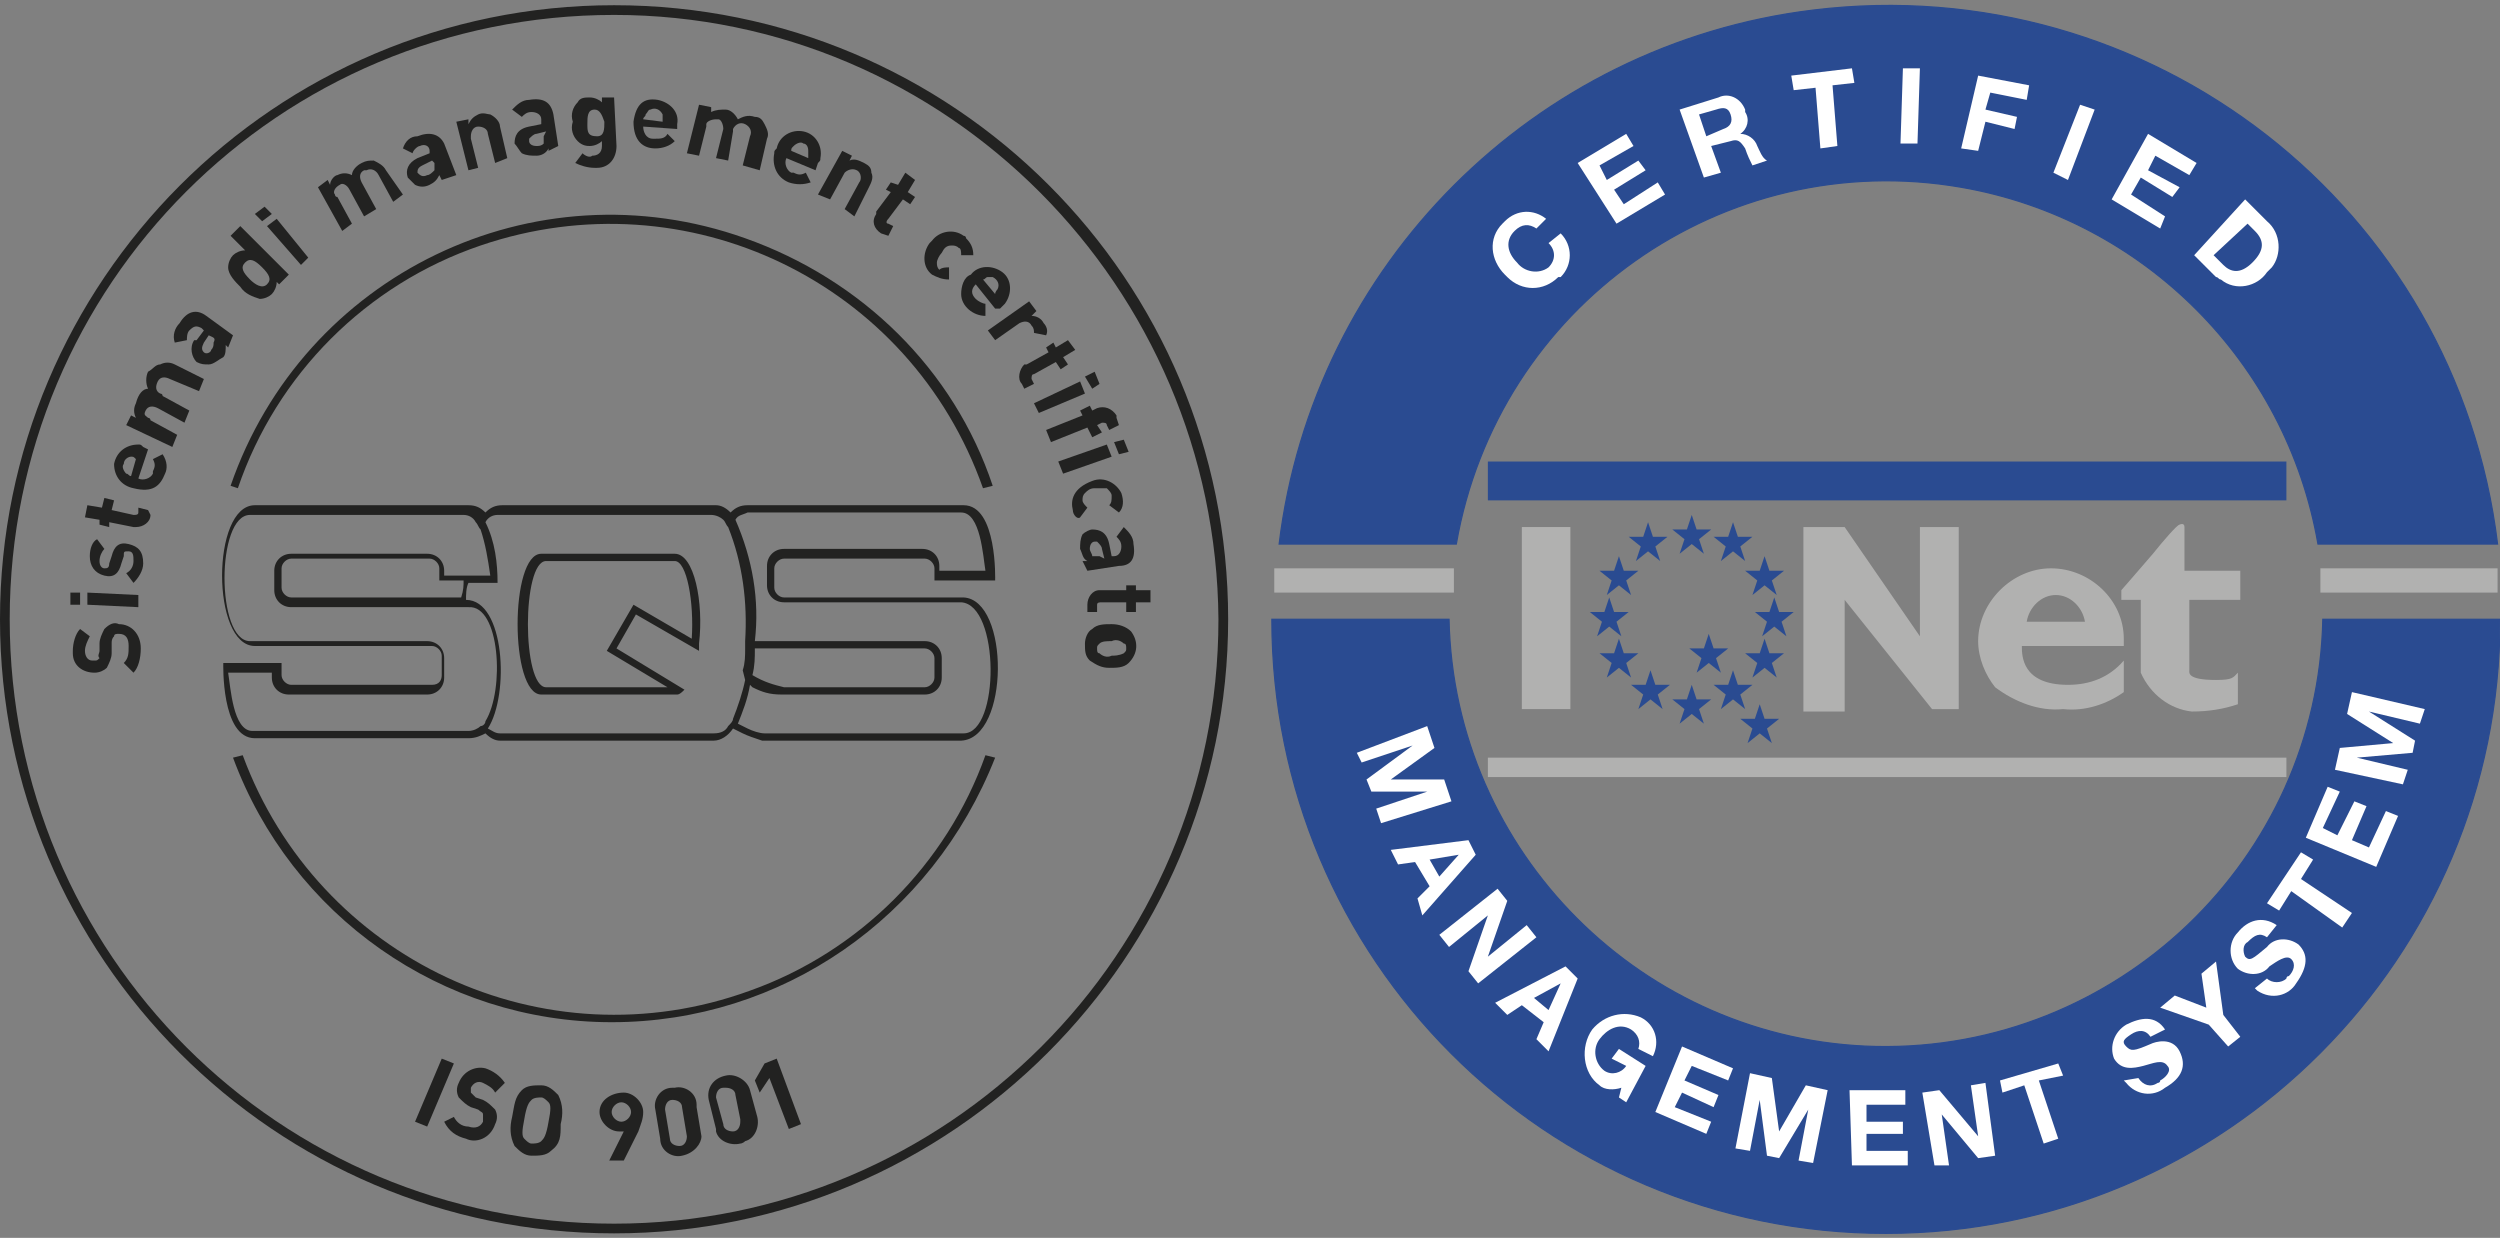 <?xml version="1.0" encoding="utf-8"?>
<!-- Generator: Adobe Illustrator 23.1.1, SVG Export Plug-In . SVG Version: 6.00 Build 0)  -->
<svg version="1.1" id="Livello_1" xmlns="http://www.w3.org/2000/svg" xmlns:xlink="http://www.w3.org/1999/xlink" x="0px" y="0px"
	 viewBox="0 0 103 51" style="enable-background:new 0 0 103 51;" xml:space="preserve">
<rect x="0" y="0" width="103" height="51" fill="#808080" stroke="none"/>
<style type="text/css">
	.st0{fill:#2A4B91;}
	.st1{fill:#B1B1B0;}
	.st2{fill-rule:evenodd;clip-rule:evenodd;fill:#B1B1B0;}
	.st3{fill:#2A4B91;stroke:#2A4B91;stroke-width:5.040421e-02;stroke-miterlimit:3.86;}
	.st4{fill-rule:evenodd;clip-rule:evenodd;fill:#FFFFFF;}
	.st5{fill:#FFFFFF;}
	.st6{fill:#222221;}
</style>
<g transform="translate(0 0.015)">
	<g id="Ebene_1">
		<path id="Path_1043" class="st0" d="M61.3,19h32.9v1.6H61.3V19z"/>
		<path id="Path_1044" class="st1" d="M61.3,31.2h32.9V32H61.3V31.2z"/>
		<path id="Path_1045" class="st1" d="M52.5,23.4h7.4v1h-7.4V23.4z"/>
		<path id="Path_1046" class="st1" d="M95.6,23.4h7.3v1h-7.3V23.4z"/>
		<path id="Path_1047" class="st1" d="M62.7,29.2l0-7.5h2v7.5H62.7z"/>
		<path id="Path_1048" class="st1" d="M74.3,29.2v-7.5H76l3.1,4.5v-4.5h1.6v7.5h-1.1L76,24.7l0,4.6H74.3z"/>
		<path id="Path_1049" class="st2" d="M87.5,27.2v1.3c-0.7,0.5-1.6,0.8-2.5,0.7c-1,0.1-2-0.3-2.8-0.9c-0.4-0.5-0.7-1.2-0.7-1.9
			c0-1.6,1.4-3,3-3c1.6,0,3,1.3,3,2.9c0,0.1,0,0.2,0,0.3h-4.2c0,0.4,0,1.6,1.9,1.6C86.1,28.2,86.9,27.9,87.5,27.2L87.5,27.2z
			 M85.9,25.6c-0.1-0.6-0.6-1.1-1.2-1.1c-0.6,0-1.1,0.5-1.2,1.1L85.9,25.6L85.9,25.6z"/>
		<path id="Path_1050" class="st1" d="M92.3,23.5v1.2h-2.1v2.9c0,0.1-0.1,0.4,1.1,0.4c0.7,0,0.7-0.1,0.9-0.3V29
			c-0.6,0.2-1.2,0.3-1.9,0.3c-0.9-0.1-1.7-0.7-2.1-1.6v-3h-0.8v-0.4c0,0,0.7-0.8,1.3-1.5c0.4-0.5,1-1.2,1.1-1.2c0,0,0.2-0.1,0.2,0.1
			v1.8H92.3z"/>
		<path id="Path_1051" class="st0" d="M67.2,27.9l-0.5-0.4l-0.5,0.4l0.2-0.6l-0.5-0.4h0.6l0.2-0.6l0.2,0.6h0.6L67,27.3L67.2,27.9
			L67.2,27.9z"/>
		<path id="Path_1052" class="st0" d="M66.8,26.2l-0.5-0.4l-0.5,0.4l0.2-0.6l-0.5-0.4h0.6l0.2-0.6l0.2,0.6h0.6l-0.5,0.4L66.8,26.2
			L66.8,26.2z"/>
		<path id="Path_1053" class="st0" d="M67.2,24.5l-0.5-0.4l-0.5,0.4l0.2-0.6l-0.5-0.4h0.6l0.2-0.6l0.2,0.6h0.6L67,23.9L67.2,24.5
			L67.2,24.5z"/>
		<path id="Path_1054" class="st0" d="M68.4,23.1l-0.5-0.4l-0.5,0.4l0.2-0.6l-0.5-0.4h0.6l0.2-0.6l0.2,0.6h0.6l-0.5,0.4L68.4,23.1
			L68.4,23.1z"/>
		<path id="Path_1055" class="st0" d="M70.2,22.8l-0.5-0.4l-0.5,0.4l0.2-0.6l-0.5-0.4h0.6l0.2-0.6l0.2,0.6h0.6L70,22.2L70.2,22.8
			L70.2,22.8z"/>
		<path id="Path_1056" class="st0" d="M68.5,29.2l-0.5-0.4l-0.5,0.4l0.2-0.6l-0.5-0.4h0.6l0.2-0.6l0.2,0.6h0.6l-0.5,0.4L68.5,29.2
			L68.5,29.2z"/>
		<path id="Path_1057" class="st0" d="M70.2,29.8l-0.5-0.4l-0.5,0.4l0.2-0.6l-0.5-0.4h0.6l0.2-0.6l0.2,0.6h0.6L70,29.2L70.2,29.8
			L70.2,29.8z"/>
		<path id="Path_1058" class="st0" d="M72.2,27.9l0.5-0.4l0.5,0.4L73,27.3l0.5-0.4h-0.6l-0.2-0.6l-0.2,0.6h-0.6l0.5,0.4L72.2,27.9
			L72.2,27.9z"/>
		<path id="Path_1059" class="st0" d="M72.6,26.2l0.5-0.4l0.5,0.4l-0.2-0.6l0.5-0.4h-0.6l-0.2-0.6l-0.2,0.6h-0.6l0.5,0.4L72.6,26.2
			L72.6,26.2z"/>
		<path id="Path_1060" class="st0" d="M72.2,24.5l0.5-0.4l0.5,0.4L73,23.9l0.5-0.4h-0.6l-0.2-0.6l-0.2,0.6h-0.6l0.5,0.4L72.2,24.5
			L72.2,24.5z"/>
		<path id="Path_1061" class="st0" d="M70.9,23.1l0.5-0.4l0.5,0.4l-0.2-0.6l0.5-0.4h-0.6l-0.2-0.6l-0.2,0.6h-0.6l0.5,0.4L70.9,23.1
			L70.9,23.1z"/>
		<path id="Path_1062" class="st0" d="M70.9,29.2l0.5-0.4l0.5,0.4l-0.2-0.6l0.5-0.4h-0.6l-0.2-0.6l-0.2,0.6h-0.6l0.5,0.4L70.9,29.2
			L70.9,29.2z"/>
		<path id="Path_1063" class="st0" d="M69.9,27.7l0.5-0.4l0.5,0.4l-0.2-0.6l0.5-0.4h-0.6l-0.2-0.6l-0.2,0.6h-0.6l0.5,0.4L69.9,27.7
			L69.9,27.7z"/>
		<path id="Path_1064" class="st0" d="M72,30.6l0.5-0.4l0.5,0.4L72.8,30l0.5-0.4h-0.6L72.5,29l-0.2,0.6h-0.6l0.5,0.4L72,30.6
			L72,30.6z"/>
		<path id="Path_1065" class="st3" d="M60,22.4c1.7-9.8,11-16.4,20.8-14.7c7.5,1.3,13.4,7.2,14.7,14.7h7.4
			c-1.7-13.9-14.3-23.7-28.2-22c-11.5,1.4-20.6,10.5-22,22H60z"/>
		<path id="Path_1066" class="st3" d="M95.7,25.5c-0.2,9.9-8.5,17.8-18.4,17.6c-9.6-0.2-17.4-8-17.6-17.6h-7.3
			c0,14,11.3,25.3,25.3,25.3S103,39.4,103,25.5H95.7z"/>
		<path id="Path_1067" class="st4" d="M72.6,46.9L72.6,46.9l-0.1-1.2"/>
		<path id="Path_1068" class="st5" d="M63.3,9.4c-0.3-0.2-0.6-0.2-0.9,0.1c-0.4,0.4-0.3,0.9,0.1,1.3c0.3,0.4,0.9,0.5,1.3,0.2
			c0,0,0,0,0,0c0.3-0.3,0.3-0.7,0-1c0,0,0,0,0,0l0.5-0.4c0.5,0.5,0.5,1.3,0,1.8c0,0,0,0-0.1,0c-0.6,0.6-1.5,0.6-2.1,0
			c0,0-0.1-0.1-0.1-0.1c-0.6-0.6-0.7-1.5-0.1-2.1c0,0,0.1-0.1,0.1-0.1c0.5-0.5,1.2-0.5,1.7-0.1L63.3,9.4z"/>
		<path id="Path_1069" class="st5" d="M65,6.7l2-1.2L67.3,6l-1.4,0.8l0.3,0.6l1.3-0.8l0.3,0.4l-1.3,0.8l0.4,0.6l1.4-0.9l0.3,0.5
			l-2,1.2L65,6.7z"/>
		<path id="Path_1070" class="st5" d="M69.2,4.5L70.8,4c0.4-0.2,0.9,0,1.1,0.5c0,0,0,0,0,0.1c0.2,0.3,0.1,0.7-0.2,0.9l0,0
			c0.3,0,0.6,0.2,0.7,0.5c0.1,0.2,0.2,0.5,0.4,0.6l-0.6,0.2c-0.1-0.2-0.2-0.4-0.3-0.7c-0.2-0.3-0.3-0.4-0.6-0.3L70.5,6l0.4,1.1
			l-0.7,0.2L69.2,4.5z M70.3,5.6L71,5.3c0.3-0.1,0.4-0.3,0.3-0.6S71,4.4,70.7,4.5L70,4.7L70.3,5.6z"/>
		<path id="Path_1071" class="st5" d="M74.8,3.6l-0.9,0.1l-0.1-0.6l2.5-0.3l0.1,0.6l-0.9,0.1L75.7,6L75,6.1L74.8,3.6z"/>
		<path id="Path_1072" class="st5" d="M78.4,2.8h0.7L79,5.9h-0.7L78.4,2.8z"/>
		<path id="Path_1073" class="st5" d="M81.5,3.1l2.1,0.4l-0.1,0.6L82,3.8l-0.2,0.7l1.3,0.3L83,5.3L81.8,5l-0.3,1.2l-0.7-0.1
			L81.5,3.1z"/>
		<path id="Path_1074" class="st5" d="M85.7,4.3l0.6,0.2l-1.1,2.9l-0.6-0.3L85.7,4.3z"/>
		<path id="Path_1075" class="st5" d="M88.5,5.5l2,1.2l-0.3,0.5l-1.4-0.8L88.5,7l1.3,0.7l-0.3,0.4l-1.3-0.8L87.8,8l1.4,0.9L89,9.4
			l-2-1.2L88.5,5.5z"/>
		<path id="Path_1076" class="st5" d="M92.5,8.2l0.9,0.9C94,9.6,94,10.5,93.6,11c-0.1,0.1-0.1,0.1-0.2,0.2c-0.4,0.6-1.3,0.8-1.9,0.3
			c-0.1,0-0.1-0.1-0.2-0.1l-0.9-0.9L92.5,8.2z M91.2,10.5l0.4,0.4c0.3,0.3,0.7,0.4,1.2-0.1c0.5-0.5,0.5-0.9,0.1-1.3l-0.3-0.3
			L91.2,10.5z"/>
		<path id="Path_1077" class="st5" d="M58.8,29.9l0.3,0.9l-1.8,1.3h2.2l0.3,0.9l-2.9,0.9l-0.2-0.6l2.1-0.7h-2.3l-0.2-0.5l1.9-1.4
			l0,0l-2.1,0.7L55.9,31L58.8,29.9z"/>
		<path id="Path_1078" class="st5" d="M60.5,34.6l0.3,0.6l-2.2,2.5L58.4,37l0.5-0.5l-0.6-1l-0.7,0.1L57.3,35L60.5,34.6z M58.9,35.4
			l0.4,0.7l0.8-0.9l0,0L58.9,35.4z"/>
		<path id="Path_1079" class="st5" d="M61.7,36.6l0.4,0.5l-0.8,2.3l0,0l1.6-1.3l0.4,0.5l-2.4,1.9L60.5,40l0.8-2.3l0,0L59.7,39
			l-0.4-0.5L61.7,36.6z"/>
		<path id="Path_1080" class="st5" d="M64.5,39.8l0.5,0.5l-1.2,3l-0.5-0.5l0.3-0.7l-0.9-0.7l-0.6,0.4l-0.5-0.5L64.5,39.8z
			 M63.2,41.1l0.6,0.5l0.5-1.1l0,0L63.2,41.1z"/>
		<path id="Path_1081" class="st5" d="M66.8,44.8c-0.3,0.1-0.7,0.1-0.9-0.1c-0.7-0.5-0.8-1.6-0.3-2.3c0.5-0.6,1.3-0.8,2-0.5
			c0.6,0.3,0.8,1,0.5,1.6l-0.6-0.3c0.1-0.3,0-0.6-0.3-0.8c-0.5-0.3-1,0-1.3,0.4c-0.3,0.4-0.2,1,0.2,1.3c0.3,0.2,0.7,0.1,0.9-0.2
			c0,0,0,0,0,0l-0.6-0.3l0.3-0.4l1.1,0.7L67,45.4l-0.3-0.2L66.8,44.8z"/>
		<path id="Path_1082" class="st5" d="M69.3,43.1l2.1,0.9l-0.2,0.5l-1.5-0.6l-0.3,0.6l1.4,0.6l-0.2,0.5L69.3,45L69,45.6l1.5,0.6
			l-0.2,0.5l-2.1-0.9L69.3,43.1z"/>
		<path id="Path_1083" class="st5" d="M72.1,44.2l0.9,0.2l0.3,2.2l0,0l1.1-1.9l0.9,0.2l-0.6,3l-0.6-0.1l0.4-2.1l0,0l-1.2,2l-0.5-0.1
			l-0.3-2.3l0,0l-0.4,2.1l-0.6-0.1L72.1,44.2z"/>
		<path id="Path_1084" class="st5" d="M76.2,44.9h2.3v0.6h-1.6v0.7h1.5v0.5h-1.5v0.7h1.7V48h-2.3L76.2,44.9z"/>
		<path id="Path_1085" class="st5" d="M79.2,45l0.7-0.1l1.6,1.9l0,0l-0.3-2.1l0.6-0.1l0.4,3l-0.7,0.1L80,45.9l0,0l0.3,2.1L79.7,48
			L79.2,45z"/>
		<path id="Path_1086" class="st5" d="M83.4,44.7L82.5,45l-0.1-0.5l2.4-0.7l0.2,0.5L84,44.5l0.8,2.4l-0.6,0.2L83.4,44.7z"/>
		<path id="Path_1087" class="st5" d="M88.1,44.4c0.2,0.3,0.5,0.4,0.8,0.2c0,0,0.1,0,0.1-0.1c0.2-0.1,0.5-0.4,0.3-0.6
			c-0.2-0.3-0.6-0.1-1,0c-0.4,0.1-0.9,0.2-1.2-0.3c-0.2-0.5,0-1.1,0.5-1.4c0,0,0,0,0,0c0.6-0.3,1.2-0.4,1.6,0.2l-0.6,0.3
			c-0.2-0.3-0.5-0.3-0.8-0.1c-0.3,0.2-0.4,0.3-0.2,0.5s0.3,0.2,1-0.1c0.2-0.1,0.9-0.3,1.2,0.3c0.3,0.6,0.1,1.1-0.6,1.5
			c-0.5,0.4-1.2,0.3-1.6-0.2c0,0-0.1-0.1-0.1-0.1L88.1,44.4z"/>
		<path id="Path_1088" class="st5" d="M91,42.2L89,41.5l0.6-0.5l1.3,0.5l-0.2-1.4l0.6-0.5l0.3,2.2l0.7,0.9l-0.5,0.4L91,42.2z"/>
		<path id="Path_1089" class="st5" d="M93.4,40.3c0.2,0.2,0.6,0.2,0.8,0c0,0,0-0.1,0.1-0.1c0.2-0.2,0.3-0.5,0.1-0.7
			s-0.6,0.1-0.9,0.3c-0.3,0.4-0.9,0.4-1.3,0.1c-0.4-0.4-0.4-1.1,0-1.5c0,0,0,0,0,0c0.4-0.5,1-0.7,1.6-0.3l-0.4,0.5
			c-0.3-0.2-0.5-0.1-0.8,0.2c-0.2,0.1-0.2,0.4-0.1,0.6c0,0,0,0,0,0c0.2,0.2,0.3,0.1,0.9-0.4c0.3-0.4,0.9-0.4,1.3-0.1
			c0.4,0.4,0.4,0.9-0.1,1.6c-0.3,0.5-1,0.7-1.6,0.3c0,0-0.1-0.1-0.1-0.1L93.4,40.3z"/>
		<path id="Path_1090" class="st5" d="M94.4,36.7l-0.5,0.8l-0.5-0.3l1.4-2.1l0.5,0.3l-0.5,0.8l2.1,1.4l-0.4,0.6L94.4,36.7z"/>
		<path id="Path_1091" class="st5" d="M95,34.5l0.9-2.1l0.5,0.2l-0.7,1.5l0.6,0.3L97,33l0.5,0.2l-0.6,1.4l0.7,0.3l0.7-1.5l0.5,0.2
			l-0.9,2.1L95,34.5z"/>
		<path id="Path_1092" class="st5" d="M96.2,31.7l0.2-0.9l2.2-0.2l0,0l-1.9-1.2l0.2-0.9l3,0.7l-0.2,0.6l-2.1-0.5l0,0l1.9,1.2
			l-0.1,0.5l-2.3,0.2l0,0l2.1,0.5l-0.2,0.6L96.2,31.7z"/>
		<g id="V9Eo9s">
			<path id="Path_1093" class="st6" d="M25.3,50.8C11.3,50.8,0,39.4,0,25.5S11.3,0.2,25.3,0.2c14,0,25.3,11.3,25.3,25.3
				C50.6,39.4,39.2,50.8,25.3,50.8C25.3,50.8,25.3,50.8,25.3,50.8z M25.3,0.6C11.5,0.6,0.4,11.7,0.4,25.5s11.1,24.9,24.9,24.9
				c13.7,0,24.9-11.1,24.9-24.9c0,0,0,0,0,0C50.1,11.8,39,0.6,25.3,0.6L25.3,0.6z"/>
			<path id="Path_1094" class="st6" d="M27.8,22.8h-5.5c-1.3,0-1.3,5.8,0,5.8h5.6c0.1,0,0.2-0.1,0.3-0.2l-2.8-1.7l0,0l0.8-1.4
				l2.6,1.5v-0.3C29,24.8,28.6,22.8,27.8,22.8z M28.5,26.3L28.5,26.3l-2.4-1.4l0,0L25,26.8l0,0l2.5,1.5h-5c-1,0-1-5.2,0-5.2h5.3
				C28.3,23.1,28.6,24.8,28.5,26.3L28.5,26.3z M39.7,24.6h-7.4c-0.2,0-0.4-0.2-0.4-0.4v-0.8c0-0.2,0.2-0.4,0.4-0.4h5.8
				c0.2,0,0.4,0.2,0.4,0.4v0.5H41c0,0,0.1-3.1-1.3-3.1h-8.9c-0.3,0-0.5,0.1-0.7,0.3c-0.2-0.2-0.4-0.3-0.6-0.3h-8.8
				c-0.3,0-0.5,0.1-0.7,0.3c-0.2-0.2-0.4-0.3-0.7-0.3h-8.8c-1.8,0-1.8,5.8,0,5.8h7.3c0.2,0,0.4,0.2,0.4,0.4c0,0,0,0,0,0v0.8
				c0,0.2-0.1,0.4-0.4,0.4c0,0,0,0,0,0H12c-0.2,0-0.4-0.2-0.4-0.4v-0.5H9.2c0,0-0.1,3.1,1.3,3.1h8.8c0.3,0,0.5-0.1,0.7-0.2
				c0.2,0.2,0.4,0.3,0.6,0.3h8.8c0.3,0,0.6-0.2,0.8-0.5l0.4,0.2c0.2,0.1,0.5,0.2,0.8,0.3h8.2C41.6,30.4,41.6,24.7,39.7,24.6
				L39.7,24.6z M20,29.7c0,0.1-0.1,0.2-0.2,0.2c-0.1,0.1-0.3,0.2-0.5,0.2h-8.9c-0.8,0-0.9-1.8-1-2.4h1.8v0.2c0,0.4,0.3,0.7,0.7,0.7
				h5.7c0.4,0,0.7-0.3,0.7-0.7v-0.8c0-0.4-0.3-0.7-0.7-0.7h-7.3c-1.4,0-1.4-5.2,0-5.2h8.8c0.2,0,0.4,0.1,0.5,0.3
				c0.1,0.1,0.1,0.2,0.2,0.3c0.2,0.6,0.3,1.2,0.4,1.9h-1.9v-0.2c0-0.4-0.3-0.7-0.7-0.7H12c-0.4,0-0.7,0.3-0.7,0.7v0.8
				c0,0.4,0.3,0.7,0.7,0.7h7.3C20.6,24.9,20.8,28.4,20,29.7L20,29.7z M19.1,23.9c0,0.2,0,0.4-0.1,0.7h-7c-0.2,0-0.4-0.2-0.4-0.4
				c0,0,0,0,0,0v-0.8c0-0.2,0.2-0.4,0.4-0.4c0,0,0,0,0,0h5.7c0.2,0,0.4,0.2,0.4,0.4c0,0,0,0,0,0v0.5L19.1,23.9z M30.2,29.6
				c0,0.1-0.1,0.2-0.2,0.3c-0.1,0.2-0.3,0.3-0.6,0.3h-8.8c-0.2,0-0.3-0.1-0.5-0.2c0.9-1.4,0.7-5.3-0.9-5.3c0-0.2,0-0.5,0.1-0.7h1.2
				c0-0.8-0.1-1.7-0.5-2.5c0.1-0.2,0.3-0.3,0.5-0.3h8.8c0.2,0,0.4,0.1,0.5,0.2c0.1,0.1,0.1,0.2,0.2,0.3c0.6,1.5,0.8,3.1,0.7,4.7v0.3
				c0,0.3,0,0.6-0.1,0.9L30.7,28C30.6,28.5,30.4,29.1,30.2,29.6L30.2,29.6z M39.7,30.2h-8.2c-0.2,0-0.5-0.1-0.7-0.2l-0.4-0.2
				c0.2-0.5,0.4-1,0.5-1.6l0.1,0.1c0.4,0.2,0.7,0.3,1.2,0.3h5.9c0.4,0,0.7-0.3,0.7-0.7v-0.8c0-0.4-0.3-0.7-0.7-0.7c0,0,0,0,0,0h-7
				c0.2-1.7-0.1-3.4-0.8-5c0.1-0.2,0.3-0.2,0.5-0.3h8.8c0.8,0,0.9,1.8,1,2.4h-1.9v-0.2c0-0.4-0.3-0.7-0.7-0.7h-5.7
				c-0.4,0-0.7,0.3-0.7,0.7v0.8c0,0.4,0.3,0.7,0.7,0.7h7.3C41.2,24.9,41.2,30.2,39.7,30.2L39.7,30.2z M31,27.8
				c0.1-0.4,0.1-0.7,0.1-1.1h7c0.2,0,0.4,0.2,0.4,0.4v0.8c0,0.2-0.2,0.4-0.4,0.4c0,0,0,0,0,0h-5.8C31.9,28.2,31.5,28.1,31,27.8
				L31,27.8z"/>
			<path id="Path_1095" class="st6" d="M40.5,20.1c-3-8.5-12.2-12.9-20.7-10c-4.7,1.6-8.4,5.3-10,10L9.5,20
				c3-8.7,12.5-13.3,21.2-10.2c4.8,1.7,8.6,5.4,10.2,10.2L40.5,20.1z"/>
			<path id="Path_1096" class="st6" d="M25.2,42.1c-7,0-13.2-4.4-15.6-10.9l0.4-0.1c3.1,8.4,12.4,12.8,20.9,9.7
				c4.5-1.6,8.1-5.2,9.7-9.7l0.4,0.1C38.4,37.8,32.2,42.1,25.2,42.1z"/>
			<path id="Path_1097" class="st6" d="M5.8,26.7c0,0.4-0.1,0.8-0.3,1l-0.4-0.4c0.2-0.2,0.2-0.4,0.2-0.7c0-0.3-0.1-0.5-0.4-0.5
				c-0.1,0-0.2,0-0.2,0.1c-0.1,0.1-0.1,0.2-0.1,0.3v0.4c0,0.2-0.1,0.4-0.2,0.6c-0.1,0.1-0.3,0.2-0.5,0.2c-0.5,0-0.9-0.3-0.9-0.8
				c0,0,0-0.1,0-0.1c0-0.3,0.1-0.7,0.3-0.9l0.4,0.3c-0.1,0.2-0.2,0.4-0.2,0.6c0,0.2,0.1,0.4,0.3,0.4c0,0,0,0,0.1,0
				c0.1,0,0.1,0,0.2-0.1C4,27,4.1,26.9,4.1,26.8v-0.3c0-0.2,0.1-0.4,0.2-0.6c0.2-0.2,0.4-0.3,0.6-0.2C5.4,25.7,5.8,26.1,5.8,26.7
				C5.8,26.6,5.8,26.6,5.8,26.7z"/>
			<path id="Path_1098" class="st6" d="M3.3,24.9H2.9v-0.5h0.4V24.9z M5.7,25l-2.1-0.1v-0.5l2.1,0.1L5.7,25z"/>
			<path id="Path_1099" class="st6" d="M5.9,23.2c0,0.3-0.2,0.6-0.4,0.8l-0.3-0.4c0.2-0.1,0.3-0.3,0.3-0.5c0-0.2,0-0.4-0.2-0.4
				c-0.2,0-0.2,0-0.2,0.2L5,23.2c-0.1,0.4-0.3,0.6-0.7,0.5c-0.4-0.1-0.6-0.4-0.6-0.8c0,0,0,0,0,0c0-0.3,0.1-0.6,0.3-0.7l0.3,0.4
				c-0.1,0.1-0.2,0.3-0.2,0.5c0,0.2,0.1,0.3,0.2,0.3c0.1,0,0.2,0,0.2-0.2l0.1-0.3c0.1-0.4,0.3-0.6,0.7-0.5S5.9,22.7,5.9,23.2z"/>
			<path id="Path_1100" class="st6" d="M6.2,21.2c0,0.3-0.3,0.5-0.6,0.5c0,0-0.1,0-0.1,0l-1-0.2v0.2l-0.4-0.1l0-0.2l-0.6-0.1
				l0.1-0.5l0.6,0.1l0.1-0.4l0.4,0.1l-0.1,0.4l0.9,0.2c0.1,0,0.2,0,0.2-0.1v-0.2l0.4,0.1L6.2,21.2z"/>
			<path id="Path_1101" class="st6" d="M5.7,19.7c0.2,0.1,0.5,0,0.6-0.2c0,0,0,0,0-0.1c0.1-0.2,0.1-0.3,0-0.5l0.4-0.2
				c0.2,0.3,0.2,0.6,0.1,0.8c-0.2,0.5-0.5,0.8-1.3,0.6c-0.5-0.1-0.8-0.5-0.8-1c0.1-0.5,0.5-0.8,1-0.8c0.1,0,0.1,0,0.2,0.1l0.2,0.1
				L5.7,19.7z M5.4,18.8c-0.1,0-0.3,0.1-0.3,0.3c-0.1,0.1,0,0.3,0.1,0.4c0.1,0,0.1,0.1,0.2,0.1l0.2-0.7C5.5,18.8,5.5,18.8,5.4,18.8
				L5.4,18.8z"/>
			<path id="Path_1102" class="st6" d="M8.2,16.1L7,15.6c-0.2-0.1-0.4-0.1-0.5,0.1c-0.1,0.2-0.1,0.4,0.1,0.5c0,0,0.1,0,0.1,0.1
				l1.1,0.6l-0.2,0.5l-1.1-0.6c-0.2-0.1-0.4-0.1-0.5,0.1S6,17.1,6.1,17.2c0,0,0.1,0,0.1,0.1l1.1,0.6l-0.2,0.5l-1.9-0.9l0.2-0.4
				l0.2,0.1c-0.1-0.2-0.1-0.4,0-0.6C5.7,16.2,5.9,16,6.1,16c-0.1-0.2-0.1-0.5,0-0.7C6.3,15.2,6.4,15,6.6,15C6.8,14.9,7,14.9,7.2,15
				l1.2,0.6L8.2,16.1z"/>
			<path id="Path_1103" class="st6" d="M9.4,14.3l-0.1-0.1c0,0.2,0,0.4-0.1,0.5C9,14.8,8.8,15,8.6,15c-0.2,0-0.3,0-0.5-0.1
				C7.9,14.7,7.8,14.3,8,14C8,14,8,14,8.1,14l0.3-0.4l-0.1-0.1c-0.2-0.1-0.3-0.1-0.5,0.1c-0.1,0.1-0.1,0.3-0.1,0.4l-0.5,0.1
				c-0.1-0.3,0-0.6,0.2-0.8c0.3-0.5,0.7-0.6,1.1-0.3l1.1,0.8L9.4,14.3z M8.6,13.8l-0.2,0.3c-0.1,0.2-0.1,0.3,0,0.4
				c0.1,0.1,0.3,0,0.3-0.1c0,0,0,0,0,0c0.1-0.1,0.1-0.2,0.1-0.3C8.9,13.9,8.8,13.9,8.6,13.8L8.6,13.8z"/>
			<path id="Path_1104" class="st6" d="M11.5,11.7l-0.1-0.1c0,0.2-0.1,0.4-0.2,0.5c-0.1,0.1-0.3,0.2-0.5,0.2
				c-0.3-0.1-0.6-0.2-0.8-0.5c-0.2-0.2-0.5-0.5-0.5-0.8c0-0.2,0.1-0.4,0.2-0.5c0.1-0.1,0.3-0.2,0.5-0.2L9.5,9.7l0.4-0.4l2,2
				L11.5,11.7z M10.1,10.8c-0.2,0.2-0.1,0.4,0.2,0.7c0.2,0.2,0.5,0.4,0.7,0.2c0.2-0.2,0.1-0.4-0.2-0.7S10.3,10.6,10.1,10.8z"/>
			<path id="Path_1105" class="st6" d="M10.8,9.1l-0.3-0.3l0.4-0.3l0.3,0.3L10.8,9.1z M12.4,10.9L11,9.3L11.4,9l1.3,1.6L12.4,10.9z"
				/>
			<path id="Path_1106" class="st6" d="M16.2,8.3l-0.6-1.1C15.5,7,15.3,6.9,15.1,7c0,0,0,0-0.1,0c-0.2,0.1-0.2,0.3-0.1,0.5
				c0,0,0,0,0,0l0.6,1.1l-0.5,0.3l-0.6-1.1c-0.1-0.2-0.3-0.3-0.4-0.2c-0.2,0.1-0.3,0.3-0.2,0.4c0,0,0,0.1,0.1,0.1l0.6,1.1l-0.4,0.3
				l-1-1.8l0.4-0.3l0.1,0.2c0-0.2,0.2-0.4,0.3-0.4c0.2-0.1,0.4-0.1,0.6,0c0-0.2,0.2-0.4,0.4-0.5c0.2-0.1,0.3-0.1,0.5-0.1
				c0.2,0.1,0.4,0.2,0.5,0.4L16.6,8L16.2,8.3z"/>
			<path id="Path_1107" class="st6" d="M18.2,7.4l-0.1-0.2c-0.1,0.2-0.2,0.3-0.4,0.4c-0.2,0.1-0.4,0.1-0.6,0
				c-0.1-0.1-0.2-0.2-0.3-0.3c-0.1-0.3,0-0.6,0.4-0.8l0.5-0.2V6.2C17.7,6,17.5,5.9,17.3,6c-0.1,0-0.3,0.2-0.3,0.3l-0.4-0.2
				c0.1-0.3,0.3-0.5,0.6-0.5c0.5-0.2,0.9-0.1,1.1,0.3l0.5,1.3L18.2,7.4z M17.8,6.6l-0.4,0.2c-0.2,0.1-0.2,0.2-0.2,0.3
				c0.1,0.1,0.2,0.2,0.4,0.1c0.1,0,0.2-0.1,0.3-0.2c0-0.1,0-0.2,0-0.3L17.8,6.6z"/>
			<path id="Path_1108" class="st6" d="M20.4,6.7l-0.3-1.2c0-0.2-0.2-0.3-0.4-0.3c-0.2,0-0.3,0.2-0.3,0.4c0,0,0,0.1,0,0.1l0.3,1.2
				L19.3,7l-0.5-2l0.5-0.1l0,0.2c0.1-0.2,0.2-0.3,0.4-0.4c0.2-0.1,0.4,0,0.5,0c0.2,0.1,0.4,0.3,0.4,0.5l0.3,1.3L20.4,6.7z"/>
			<path id="Path_1109" class="st6" d="M22.6,6.2V6.1c-0.1,0.2-0.3,0.3-0.5,0.3c-0.2,0-0.4,0-0.6-0.1c-0.1-0.1-0.2-0.3-0.3-0.4
				c0-0.3,0.1-0.6,0.6-0.7l0.5-0.1V4.9c0-0.2-0.2-0.3-0.4-0.3c-0.2,0-0.3,0.1-0.4,0.2l-0.4-0.3c0.2-0.2,0.4-0.4,0.7-0.4
				c0.6-0.1,0.9,0.1,1,0.6l0.2,1.3L22.6,6.2z M22.5,5.4l-0.4,0.1c-0.1,0-0.2,0.1-0.3,0.2c0,0,0,0.1,0,0.1c0,0.1,0.1,0.2,0.3,0.2
				c0.1,0,0.2,0,0.3-0.1c0-0.1,0-0.2,0-0.3L22.5,5.4z"/>
			<path id="Path_1110" class="st6" d="M24.5,6.9c-0.3,0-0.6-0.1-0.8-0.2L24,6.3c0.1,0.1,0.3,0.2,0.4,0.1c0.2,0,0.4-0.1,0.4-0.4
				c0,0,0-0.1,0-0.1V5.8C24.7,5.9,24.5,6,24.3,6C24.2,6,24,6,23.8,5.8c-0.2-0.2-0.3-0.5-0.2-0.8c-0.1-0.3,0-0.6,0.2-0.8
				C23.9,4,24.1,4,24.3,4c0.2,0,0.4,0.1,0.5,0.2V4h0.5l0.1,2c0,0.5-0.3,0.9-0.8,0.9C24.5,6.9,24.5,6.9,24.5,6.9L24.5,6.9z M24.5,4.5
				c-0.3,0-0.3,0.3-0.3,0.6c0,0.3,0,0.5,0.4,0.5c0.3,0,0.3-0.3,0.3-0.6C24.8,4.7,24.7,4.5,24.5,4.5L24.5,4.5z"/>
			<path id="Path_1111" class="st6" d="M26.5,5.2c0,0.2,0.1,0.5,0.4,0.5c0,0,0,0,0.1,0c0.2,0,0.4,0,0.5-0.2l0.3,0.3
				c-0.2,0.2-0.5,0.3-0.8,0.3c-0.5,0-0.9-0.3-0.9-1.1c0.1-0.7,0.4-1,1-0.9c0.5,0.1,0.9,0.5,0.8,1c0,0,0,0,0,0v0.2L26.5,5.2z
				 M27.3,4.7c-0.1-0.2-0.3-0.3-0.5-0.2c-0.1,0-0.1,0.1-0.2,0.2c0,0.1-0.1,0.1-0.1,0.2l0.8,0.1C27.3,4.9,27.3,4.8,27.3,4.7z"/>
			<path id="Path_1112" class="st6" d="M30.6,6.8l0.3-1.2c0.1-0.2,0-0.4-0.2-0.5c-0.2-0.1-0.4,0-0.5,0.2c0,0,0,0.1,0,0.1L30,6.6
				l-0.5-0.1l0.3-1.2c0-0.2-0.1-0.4-0.2-0.4c0,0,0,0-0.1,0c-0.2,0-0.4,0.1-0.4,0.2c0,0,0,0,0,0.1l-0.3,1.2l-0.5-0.1l0.5-2l0.5,0.1
				l0,0.2c0.2-0.1,0.4-0.1,0.6-0.1c0.2,0,0.4,0.2,0.5,0.4c0.2-0.1,0.4-0.2,0.7-0.1c0.2,0,0.3,0.1,0.4,0.3c0.1,0.2,0.2,0.4,0.1,0.6
				l-0.3,1.3L30.6,6.8z"/>
			<path id="Path_1113" class="st6" d="M32.4,6.5c-0.1,0.2,0,0.5,0.2,0.6c0,0,0,0,0.1,0c0.2,0.1,0.3,0.1,0.5,0l0.2,0.4
				c-0.3,0.1-0.6,0.1-0.9,0c-0.5-0.2-0.7-0.7-0.6-1.2c0-0.1,0-0.1,0.1-0.2c0.1-0.5,0.6-0.8,1.1-0.7c0.5,0.1,0.8,0.6,0.7,1.1
				c0,0.1,0,0.1-0.1,0.2L33.6,7L32.4,6.5z M33.3,6.2c0-0.2-0.1-0.3-0.2-0.3c-0.1-0.1-0.3,0-0.4,0.1c-0.1,0.1-0.1,0.1-0.1,0.2
				l0.7,0.3C33.3,6.4,33.3,6.3,33.3,6.2L33.3,6.2z"/>
			<path id="Path_1114" class="st6" d="M34.8,8.6l0.6-1.1c0.1-0.1,0.1-0.4-0.1-0.5c0,0,0,0,0,0c-0.2-0.1-0.4,0-0.5,0.1c0,0,0,0,0,0
				l-0.6,1.1L33.7,8l1-1.8l0.4,0.2L35,6.6c0.2-0.1,0.4,0,0.6,0.1c0.2,0.1,0.3,0.2,0.3,0.4c0.1,0.2,0,0.4-0.1,0.6l-0.6,1.2L34.8,8.6z
				"/>
			<path id="Path_1115" class="st6" d="M36.3,9.6c-0.3-0.2-0.4-0.5-0.2-0.8c0,0,0,0,0-0.1l0.6-0.8l-0.2-0.1l0.2-0.3L37,7.6l0.3-0.5
				l0.4,0.3l-0.3,0.5l0.3,0.2l-0.2,0.3l-0.3-0.2L36.6,9c-0.1,0.1-0.1,0.2,0,0.2c0,0,0,0,0,0l0.2,0.1l-0.2,0.4L36.3,9.6z"/>
			<path id="Path_1116" class="st6" d="M38.4,11.3c-0.4-0.3-0.4-0.9-0.1-1.3c0,0,0.1-0.1,0.1-0.1c0.3-0.4,0.9-0.5,1.3-0.2
				c0,0,0.1,0,0.1,0.1c0.2,0.2,0.3,0.4,0.3,0.7h-0.5c0-0.1,0-0.3-0.1-0.3c-0.1-0.1-0.2-0.1-0.3-0.1c-0.2,0-0.3,0.1-0.4,0.3
				c-0.1,0.1-0.2,0.3-0.2,0.4c0,0.1,0,0.2,0.1,0.3C38.8,11,39,11,39.1,11v0.5C38.8,11.5,38.6,11.4,38.4,11.3L38.4,11.3z"/>
			<path id="Path_1117" class="st6" d="M40.2,11.7c-0.2,0.2-0.2,0.4,0,0.6c0,0,0,0,0,0c0.1,0.1,0.3,0.2,0.4,0.2V13
				c-0.5,0-1-0.4-1-0.9c0-0.3,0.1-0.7,0.4-0.8c0.3-0.4,0.9-0.4,1.3-0.1c0.4,0.3,0.4,0.9,0.1,1.3c-0.1,0.1-0.1,0.1-0.2,0.2L41,12.7
				L40.2,11.7z M41.1,11.9c0.1-0.2,0-0.4-0.2-0.5c-0.1,0-0.2,0-0.2,0c-0.1,0-0.1,0.1-0.2,0.1l0.5,0.6C41,12,41.1,11.9,41.1,11.9
				L41.1,11.9z"/>
			<path id="Path_1118" class="st6" d="M42.6,13.7c0-0.1,0-0.2-0.1-0.3c-0.1-0.2-0.3-0.2-0.5-0.1c0,0,0,0,0,0l-1,0.7l-0.3-0.4
				l1.7-1.2l0.3,0.4L42.5,13c0.2,0,0.4,0.1,0.5,0.3c0.1,0.1,0.2,0.3,0.1,0.5L42.6,13.7z"/>
			<path id="Path_1119" class="st6" d="M42.1,15.8c-0.2-0.2-0.1-0.6,0.1-0.8c0,0,0,0,0.1,0l0.9-0.5l-0.1-0.2l0.3-0.2l0.1,0.2
				l0.5-0.3l0.3,0.4l-0.5,0.3L44,15l-0.3,0.2l-0.2-0.3l-0.9,0.5c-0.1,0-0.1,0.1-0.1,0.2c0,0,0,0,0,0l0.1,0.2l-0.4,0.2L42.1,15.8z"/>
			<path id="Path_1120" class="st6" d="M42.6,16.6l1.9-0.9l0.2,0.5L42.8,17L42.6,16.6z M44.7,15.5l0.4-0.2l0.2,0.5L45,16L44.7,15.5z
				"/>
			<path id="Path_1121" class="st6" d="M44.8,17.6l-1.5,0.6l-0.2-0.5l1.5-0.6l-0.1-0.2l0.4-0.2l0.1,0.2l0.2-0.1
				c0.3-0.1,0.6,0,0.8,0.3c0,0,0,0,0,0.1l0.1,0.3l-0.4,0.2l-0.1-0.2c0-0.1-0.1-0.1-0.2-0.1l-0.2,0.1l0.2,0.3l-0.4,0.2L44.8,17.6z"/>
			<path id="Path_1122" class="st6" d="M43.6,19l2-0.7l0.2,0.5l-2,0.7L43.6,19z M45.9,18.2l0.4-0.1l0.2,0.5l-0.4,0.1L45.9,18.2z"/>
			<path id="Path_1123" class="st6" d="M44.2,21c-0.1-0.4,0-0.9,0.8-1.2c0.5-0.2,1,0.1,1.2,0.5c0.1,0.3,0.1,0.6-0.1,0.8l-0.4-0.3
				c0.1-0.1,0.1-0.2,0.1-0.4c0-0.1-0.1-0.2-0.2-0.3c-0.2,0-0.3,0-0.5,0c-0.2,0-0.3,0.1-0.4,0.2c-0.1,0.1-0.1,0.2-0.1,0.3
				c0,0.1,0.1,0.2,0.2,0.3l-0.3,0.4C44.4,21.4,44.2,21.2,44.2,21z"/>
			<path id="Path_1124" class="st6" d="M44.6,23.1h0.2c-0.2-0.1-0.2-0.3-0.3-0.5c0-0.2,0-0.4,0.1-0.6c0.1-0.1,0.3-0.2,0.4-0.2
				c0.3,0,0.6,0.1,0.7,0.6l0.1,0.5h0.1c0.2,0,0.3-0.2,0.3-0.4c0-0.2-0.1-0.3-0.2-0.4l0.3-0.4c0.2,0.2,0.4,0.4,0.4,0.7
				c0.1,0.6-0.1,0.9-0.6,0.9l-1.3,0.2L44.6,23.1z M45.5,23l-0.1-0.4c0-0.1-0.1-0.2-0.2-0.3c0,0-0.1,0-0.1,0c-0.1,0-0.2,0.1-0.2,0.3
				c0,0.1,0.1,0.2,0.1,0.3c0.1,0,0.2,0,0.3,0L45.5,23z"/>
			<path id="Path_1125" class="st6" d="M44.8,24.9c0-0.3,0.2-0.6,0.5-0.6c0,0,0,0,0.1,0l1,0v-0.2h0.4v0.2h0.6v0.5h-0.6v0.4h-0.4
				v-0.4l-1,0c-0.1,0-0.2,0-0.2,0.1c0,0,0,0,0,0.1v0.2h-0.4L44.8,24.9z"/>
			<path id="Path_1126" class="st6" d="M44.9,27.2c-0.2-0.2-0.2-0.4-0.2-0.7c0-0.2,0.1-0.5,0.3-0.6c0.2-0.2,0.5-0.2,0.8-0.2
				c0.3,0,0.6,0.1,0.8,0.3c0.3,0.4,0.3,0.9-0.1,1.3c-0.2,0.2-0.5,0.2-0.8,0.2C45.4,27.5,45.2,27.4,44.9,27.2L44.9,27.2z M46.3,26.9
				c0.1-0.1,0.1-0.1,0.1-0.2c0-0.1,0-0.2-0.1-0.2c-0.1-0.1-0.3-0.2-0.5-0.1c-0.2,0-0.4,0-0.5,0.1c-0.1,0.1-0.1,0.1-0.1,0.2
				c0,0.1,0,0.2,0.1,0.2c0.1,0.1,0.3,0.2,0.5,0.1C45.9,27,46.1,27,46.3,26.9L46.3,26.9z"/>
			<path id="Path_1127" class="st6" d="M17.1,46.2l1.1-2.6l0.5,0.2l-1.1,2.6L17.1,46.2z"/>
			<path id="Path_1128" class="st6" d="M19.2,46.9c-0.4-0.1-0.7-0.3-0.9-0.7l0.4-0.2c0.1,0.2,0.3,0.4,0.6,0.4c0.3,0.1,0.5,0,0.6-0.2
				c0-0.1,0-0.2,0-0.3c0-0.1-0.1-0.1-0.2-0.2l-0.3-0.1c-0.2-0.1-0.3-0.2-0.5-0.4c-0.1-0.2-0.1-0.4,0-0.6c0.2-0.5,0.7-0.7,1.1-0.6
				c0,0,0,0,0,0c0.3,0.1,0.6,0.3,0.8,0.6L20.4,45c-0.1-0.2-0.3-0.3-0.5-0.4c-0.2-0.1-0.4,0-0.5,0.2c0,0,0,0,0,0c0,0.1,0,0.2,0,0.2
				c0.1,0.1,0.1,0.1,0.2,0.2l0.3,0.1c0.2,0.1,0.3,0.2,0.5,0.4c0.1,0.2,0.1,0.4,0,0.6C20.2,46.9,19.6,47.1,19.2,46.9L19.2,46.9z"/>
			<path id="Path_1129" class="st6" d="M22.7,47.4c-0.2,0.2-0.5,0.2-0.8,0.2c-0.3,0-0.5-0.2-0.7-0.4C21,46.8,21,46.4,21.1,46
				c0.1-0.5,0.1-0.8,0.4-1.1c0.2-0.2,0.5-0.2,0.8-0.2c0.3,0,0.5,0.2,0.7,0.4c0.2,0.4,0.2,0.8,0.1,1.2C23.1,46.8,23.1,47.1,22.7,47.4
				z M22.6,45.4c-0.1-0.1-0.2-0.2-0.3-0.2c-0.1,0-0.3,0-0.4,0.1c-0.1,0.1-0.2,0.2-0.3,0.8c-0.1,0.5-0.1,0.7,0,0.8
				c0.1,0.1,0.2,0.2,0.3,0.2c0.1,0,0.3,0,0.4-0.1c0.1-0.1,0.2-0.2,0.3-0.8C22.7,45.7,22.7,45.5,22.6,45.4z"/>
			<path id="Path_1130" class="st6" d="M26.3,46.6l-0.6,1.2h-0.6l0.6-1.2c-0.1,0-0.1,0-0.2,0c-0.4,0-0.8-0.4-0.8-0.8c0,0,0,0,0,0
				c0-0.5,0.5-0.8,1-0.8c0.4,0,0.8,0.4,0.8,0.8C26.5,46.1,26.4,46.3,26.3,46.6z M25.6,45.4c-0.2,0-0.4,0.2-0.4,0.4
				c0,0.2,0.2,0.4,0.4,0.4c0.2,0,0.4-0.2,0.4-0.4S25.8,45.4,25.6,45.4L25.6,45.4z"/>
			<path id="Path_1131" class="st6" d="M28.1,47.6c-0.4,0.1-0.9-0.2-0.9-0.7c0,0,0,0,0,0L27,45.7c-0.1-0.4,0.2-0.9,0.7-0.9
				c0,0,0,0,0.1,0c0.4-0.1,0.9,0.2,0.9,0.7c0,0,0,0,0,0.1l0.2,1.2C28.9,47.1,28.6,47.5,28.1,47.6C28.1,47.6,28.1,47.6,28.1,47.6z
				 M28.1,45.6c0-0.2-0.2-0.3-0.4-0.3c0,0,0,0,0,0c-0.2,0-0.3,0.2-0.3,0.4c0,0,0,0,0,0l0.2,1.2c0,0.2,0.2,0.3,0.4,0.3c0,0,0,0,0,0
				c0.2,0,0.3-0.2,0.3-0.4c0,0,0,0,0,0L28.1,45.6z"/>
			<path id="Path_1132" class="st6" d="M30.5,47.1c-0.4,0.1-0.9-0.1-1-0.5c0,0,0-0.1,0-0.1l-0.3-1.2c-0.1-0.5,0.2-0.9,0.7-1
				c0.4-0.1,0.9,0.2,1,0.6l0.3,1.1c0.1,0.4-0.1,0.9-0.5,1C30.6,47.1,30.5,47.1,30.5,47.1z M30.3,45.1c0-0.2-0.2-0.3-0.4-0.3
				c0,0,0,0-0.1,0c-0.2,0-0.3,0.2-0.3,0.4c0,0,0,0,0,0l0.3,1.1c0,0.2,0.2,0.3,0.4,0.3c0.2,0,0.3-0.2,0.3-0.4c0,0,0-0.1,0-0.1
				L30.3,45.1z"/>
			<path id="Path_1133" class="st6" d="M32.5,46.5l-0.8-2.1L31.3,45l-0.2-0.5l0.4-0.7l0.5-0.2l1,2.7L32.5,46.5z"/>
		</g>
	</g>
</g>
</svg>
